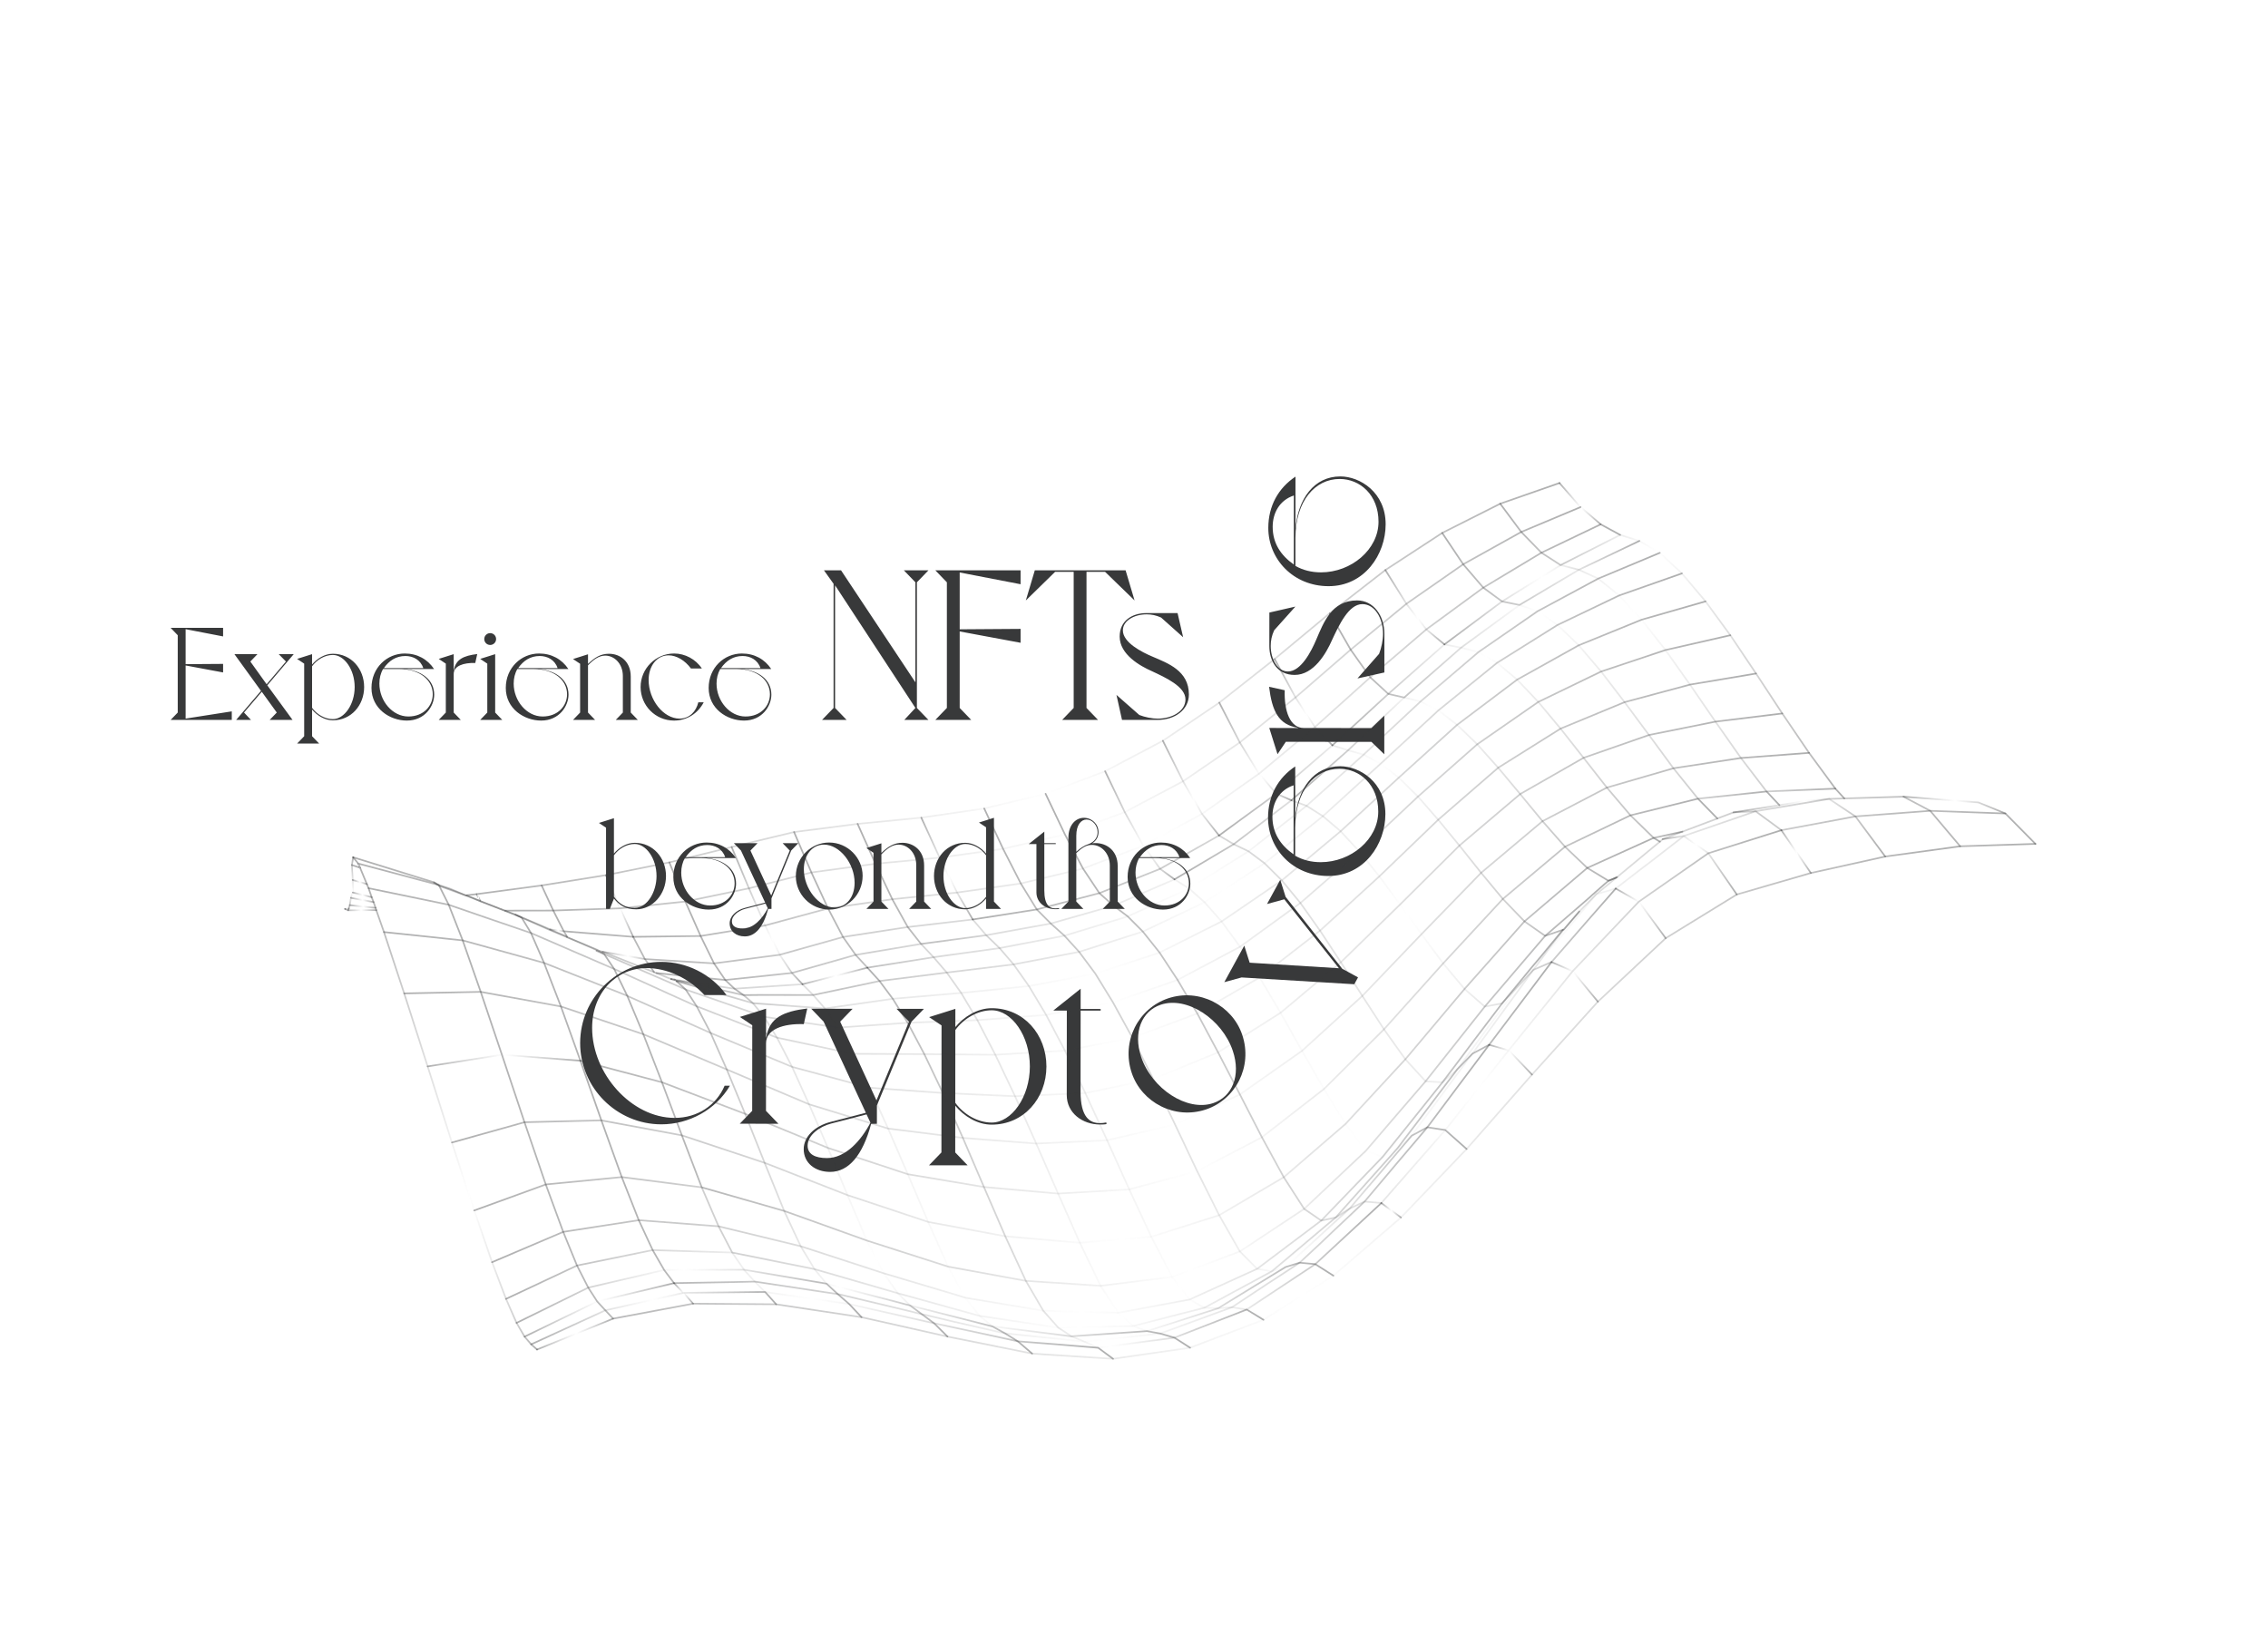 <svg width="1380" height="1000" viewBox="400 0 1280 1000" fill="none" xmlns="http://www.w3.org/2000/svg" xmlns:xlink="http://www.w3.org/1999/xlink">
<g clip-path="url(#clip0_829_2580)">
<g filter="url(#filter0_d_829_2580)">
<path opacity="0.9" d="M453.827 438H491.027V432.8L462.947 437.2V404.88L485.747 409.12V403.92L462.947 404.08V382.8L485.747 387.2V382H453.827L458.147 386.48V433.52L453.827 438ZM528.724 398H519.604L524.004 402.48L512.244 416.32L502.324 402.48L506.644 398H492.644L508.804 420.32L493.684 438H502.724L498.484 433.52L509.284 420.88L518.404 433.52L514.084 438H528.004L512.644 416.96L528.724 398ZM530.765 452.4H544.205L539.885 447.92V431.68C542.845 435.28 547.565 438.24 552.525 438.24C563.725 438.24 571.565 429.04 571.565 418C571.565 406.96 563.725 397.76 552.525 397.76C547.565 397.76 542.845 400.72 539.885 404.32V398L530.765 400.88L535.085 403.76V447.92L530.765 452.4ZM539.885 405.36C542.765 401.36 547.645 398.48 552.525 398.48C559.485 398.48 565.805 407.36 565.805 418C565.805 428.64 559.485 437.52 552.525 437.52C547.645 437.52 542.765 434.64 539.885 430.64V405.36ZM596.037 407.04H614.117C610.117 401.04 603.877 397.6 596.277 397.6C585.477 397.6 576.037 406.24 576.037 418.56C576.037 431.12 587.157 438.4 597.557 438.4C608.677 438.4 614.197 429.44 614.197 422.64C614.197 413.52 606.437 407.92 596.037 407.04ZM583.557 406.48C586.757 401.92 590.997 399.12 596.677 399.12C601.397 399.12 605.877 401.44 607.557 406.48H583.557ZM613.317 422.4C613.317 429.44 607.797 435.92 598.437 435.92C588.837 435.92 580.837 426.48 580.837 415.92C580.837 412.72 581.557 409.68 583.077 407.04H592.837C605.717 407.04 613.317 413.92 613.317 422.4ZM626.144 408H626.064V398L616.944 400.88L621.264 403.76V433.52L616.944 438H630.384L626.064 433.52V410C626.064 405.2 631.984 403.12 639.184 403.36L640.384 397.92C632.064 398.96 627.184 401.12 626.144 408ZM648.259 392.4C650.259 392.4 651.859 390.8 651.859 388.8C651.859 386.8 650.259 385.2 648.259 385.2C646.259 385.2 644.659 386.8 644.659 388.8C644.659 390.8 646.259 392.4 648.259 392.4ZM651.299 398L642.179 400.88L646.499 403.76V433.52L642.179 438H655.619L651.299 433.52V398ZM677.756 407.04H695.836C691.836 401.04 685.596 397.6 677.996 397.6C667.196 397.6 657.756 406.24 657.756 418.56C657.756 431.12 668.876 438.4 679.276 438.4C690.396 438.4 695.916 429.44 695.916 422.64C695.916 413.52 688.156 407.92 677.756 407.04ZM665.276 406.48C668.476 401.92 672.716 399.12 678.396 399.12C683.116 399.12 687.596 401.44 689.276 406.48H665.276ZM695.036 422.4C695.036 429.44 689.516 435.92 680.156 435.92C670.556 435.92 662.556 426.48 662.556 415.92C662.556 412.72 663.276 409.68 664.796 407.04H674.556C687.436 407.04 695.036 413.92 695.036 422.4ZM733.783 411.6C733.783 402.4 727.303 397.76 720.583 397.76C715.383 397.76 711.943 400 707.783 403.92V398.08L698.663 400.96L702.983 403.84V433.52L698.663 438H712.103L707.783 433.52V404.8C711.063 401.36 714.343 398.88 718.263 398.88C723.863 398.88 728.983 403.84 728.983 411.28V433.52L724.663 438H738.103L733.783 433.52V411.6ZM774.907 427.28C773.547 432.88 769.547 437.2 763.467 437.2C753.707 437.2 744.667 425.84 744.667 413.68C744.667 405.52 749.387 398.72 756.827 398.72C761.627 398.72 766.747 401.76 770.427 406.72H777.067C773.307 401.04 766.827 397.6 760.187 397.6C749.067 397.6 739.787 406.64 739.787 418C739.787 429.28 748.827 438.4 760.107 438.4C767.947 438.4 774.667 434.08 778.187 427.28H774.907ZM801.193 407.04H819.273C815.273 401.04 809.033 397.6 801.433 397.6C790.633 397.6 781.193 406.24 781.193 418.56C781.193 431.12 792.313 438.4 802.713 438.4C813.833 438.4 819.353 429.44 819.353 422.64C819.353 413.52 811.593 407.92 801.193 407.04ZM788.713 406.48C791.913 401.92 796.153 399.12 801.833 399.12C806.553 399.12 811.033 401.44 812.713 406.48H788.713ZM818.473 422.4C818.473 429.44 812.953 435.92 803.593 435.92C793.993 435.92 785.993 426.48 785.993 415.92C785.993 412.72 786.713 409.68 788.233 407.04H797.993C810.873 407.04 818.473 413.92 818.473 422.4ZM914.924 347H899.974L906.994 354.28V415.12L861.754 347H851.354L857.204 355.19V430.72L850.184 438H865.134L858.114 430.72V356.1L906.994 430.72L900.234 438H914.924L907.904 430.72V354.28L914.924 347ZM919.119 438H940.959L933.939 430.72V384.18L970.989 391.07V382.62L933.939 382.88V348.3L970.989 355.45V347H919.119L926.139 354.28V430.72L919.119 438ZM974.183 365.33L991.993 347.91H1003.3V430.72L996.283 438H1018.12L1011.1 430.72V347.91H1022.41L1040.35 365.33L1034.89 347H979.643L974.183 365.33ZM1051.3 399.52C1044.8 396.79 1033.23 390.94 1033.23 383.53C1033.23 377.55 1040.25 373.78 1047.66 373.78C1050.65 373.78 1053.38 374.3 1056.5 375.73L1069.89 387.69L1066.51 373H1047.66C1038.95 373 1031.28 377.55 1031.28 387.3C1031.28 398.22 1043.76 405.24 1050.91 408.36C1059.23 412.26 1071.32 417.72 1071.32 425.52C1071.32 432.54 1063.39 437.22 1054.42 437.22C1051.04 437.22 1046.49 436.31 1043.24 435.01L1029.33 422.79L1032.71 438H1054.42C1064.82 438 1073.4 431.89 1073.4 422.53C1073.4 408.1 1060.66 403.55 1051.3 399.52Z" fill="#232425"/>
<path opacity="0.9" d="M714.437 500.68L718.757 503.56V553H721.077L723.557 546.68C726.757 550.6 730.517 553.24 737.077 553.24C747.077 553.24 755.237 544.04 755.237 533C755.237 521.96 747.397 512.76 736.197 512.76C731.237 512.76 726.517 515.72 723.557 519.32V497.8L714.437 500.68ZM723.557 545.56V520.36C726.437 516.36 731.317 513.48 736.197 513.48C743.157 513.48 749.477 522.36 749.477 533C749.477 542.36 744.037 552.36 736.117 552.36C730.677 552.44 726.597 549.8 723.557 545.56ZM779.709 522.04H797.789C793.789 516.04 787.549 512.6 779.949 512.6C769.149 512.6 759.709 521.24 759.709 533.56C759.709 546.12 770.829 553.4 781.229 553.4C792.349 553.4 797.869 544.44 797.869 537.64C797.869 528.52 790.109 522.92 779.709 522.04ZM767.229 521.48C770.429 516.92 774.669 514.12 780.349 514.12C785.069 514.12 789.549 516.44 791.229 521.48H767.229ZM796.989 537.4C796.989 544.44 791.469 550.92 782.109 550.92C772.509 550.92 764.509 541.48 764.509 530.92C764.509 527.72 765.229 524.68 766.749 522.04H776.509C789.389 522.04 796.989 528.92 796.989 537.4ZM830.537 517.48L819.257 544.84L806.617 517.48L810.937 513H796.537L800.857 517.48L815.577 549.16L803.257 552.36C797.737 553.8 793.977 557.56 793.977 561.8C793.977 566.6 797.897 569.72 803.177 569.72C809.577 569.72 814.457 564.04 817.417 553H819.417V546.6L831.417 517.48L835.737 513H826.217L830.537 517.48ZM817.177 552.6C813.897 558.84 808.537 564.92 802.057 564.92C797.897 564.92 795.337 563.56 795.337 560.6C795.337 556.92 799.497 553.96 803.497 552.92L815.817 549.72L817.177 552.6ZM834.24 533.16C834.24 543.96 843.2 553.4 854.64 553.4C865.52 553.4 874.88 544.52 874.88 532.84C874.88 522.04 865.92 512.6 854.48 512.6C843.6 512.6 834.24 521.48 834.24 533.16ZM839.12 528.92C839.12 519.88 844.4 513.88 851.36 513.88C860.96 513.88 870 525.4 870 537.08C870 546.12 864.72 552.12 857.76 552.12C848.16 552.12 839.12 540.6 839.12 528.92ZM912.299 526.6C912.299 517.4 905.819 512.76 899.099 512.76C893.899 512.76 890.459 515 886.299 518.92V513.08L877.179 515.96L881.499 518.84V548.52L877.179 553H890.619L886.299 548.52V519.8C889.579 516.36 892.859 513.88 896.779 513.88C902.379 513.88 907.499 518.84 907.499 526.28V548.52L903.179 553H916.619L912.299 548.52V526.6ZM918.303 533C918.303 544.04 926.143 553.24 937.343 553.24C942.303 553.24 947.023 550.28 949.983 546.68V553H959.103L954.783 548.52V497.56L945.663 500.44L949.983 503.32V519.32C947.023 515.72 942.303 512.76 937.343 512.76C926.143 512.76 918.303 521.96 918.303 533ZM924.063 533C924.063 522.36 930.383 513.48 937.343 513.48C942.223 513.48 947.103 516.36 949.983 520.36V545.64C947.103 549.64 942.223 552.52 937.343 552.52C930.383 552.52 924.063 543.64 924.063 533ZM975.91 513.56H980.63V542.92C980.63 549.16 986.07 553.16 992.23 553.16C992.95 553.16 993.75 553.16 994.47 553L994.39 552.44C993.67 552.6 992.87 552.68 992.15 552.68C988.71 552.68 985.43 550.76 985.43 541.72V513.56H992.39V513H985.43V505.96L975.91 513.56ZM1030.09 526.92C1030.09 516.6 1022.01 512.04 1014.57 513.08C1016.97 511.56 1018.41 509.16 1018.41 506.28C1018.41 501.4 1014.41 497.56 1009.53 497.56C1004.57 497.56 1000.09 501.88 1000.09 509.64V548.52L995.765 553H1009.21L1004.89 548.52V519C1008.17 515.96 1010.73 514.04 1014.41 514.04C1020.09 514.04 1025.29 519.16 1025.29 526.6V548.52L1020.97 553H1034.41L1030.09 548.52V526.92ZM1012.49 513.48C1009.53 514.44 1007.29 516.04 1004.89 518.2V508.44C1004.89 501.8 1007.85 498.6 1011.13 498.6C1014.65 498.6 1017.85 502.12 1017.85 506.28C1017.85 509.56 1015.93 512.2 1012.49 513.48ZM1056.12 522.04H1074.2C1070.2 516.04 1063.96 512.6 1056.36 512.6C1045.56 512.6 1036.12 521.24 1036.12 533.56C1036.12 546.12 1047.24 553.4 1057.64 553.4C1068.76 553.4 1074.27 544.44 1074.27 537.64C1074.27 528.52 1066.52 522.92 1056.12 522.04ZM1043.64 521.48C1046.84 516.92 1051.08 514.12 1056.76 514.12C1061.48 514.12 1065.96 516.44 1067.64 521.48H1043.64ZM1073.4 537.4C1073.4 544.44 1067.88 550.92 1058.52 550.92C1048.92 550.92 1040.92 541.48 1040.92 530.92C1040.92 527.72 1041.64 524.68 1043.16 522.04H1052.92C1065.8 522.04 1073.4 528.92 1073.4 537.4Z" fill="#232425"/>
</g>
<path opacity="0.9" d="M703.003 634.589C702.978 661.749 725.217 684.029 752.377 684.055C769.317 684.07 785.565 675.125 794.119 660.573L790.899 660.57C785.848 672.465 774.361 680.155 760.501 680.142C734.181 680.118 710.265 653.216 710.291 625.356C710.311 603.656 725.305 588.969 743.505 588.986C755.685 588.998 768.699 594.75 778.63 605.399L792.07 605.411C782.562 592.382 767.588 585.229 752.468 585.215C725.308 585.189 703.028 607.289 703.003 634.589Z" fill="#232425"/>
<path opacity="0.9" d="M816.257 631.194L816.117 631.194L816.133 613.694L800.168 618.719L807.724 623.766L807.676 675.846L800.108 683.679L823.628 683.701L816.076 675.854L816.114 634.694C816.121 626.294 826.485 622.663 839.084 623.095L841.193 613.577C826.631 615.383 818.088 619.156 816.257 631.194Z" fill="#232425"/>
<path opacity="0.9" d="M903.082 621.614L883.297 669.475L861.222 621.575L868.789 613.742L843.589 613.719L851.142 621.566L876.85 677.029L855.285 682.609C845.623 685.121 839.037 691.694 839.03 699.114C839.022 707.514 845.877 712.981 855.117 712.989C866.317 713 874.866 703.068 880.064 683.752L883.564 683.756L883.575 672.556L904.622 621.615L912.189 613.782L895.529 613.767L903.082 621.614ZM879.645 683.052C873.895 693.967 864.505 704.598 853.165 704.588C845.885 704.581 841.407 702.197 841.412 697.017C841.418 690.577 848.703 685.403 855.704 683.59L877.27 678.01L879.645 683.052Z" fill="#232425"/>
<path opacity="0.9" d="M915.259 708.985L938.779 709.006L931.226 701.159L931.252 672.739C936.426 679.044 944.681 684.232 953.361 684.24C972.961 684.258 986.696 668.171 986.714 648.851C986.732 629.531 973.027 613.418 953.427 613.4C944.747 613.392 936.482 618.564 931.296 624.859L931.306 613.799L915.342 618.825L922.897 623.872L922.826 701.152L915.259 708.985ZM931.295 626.679C936.341 619.684 944.886 614.652 953.426 614.66C965.606 614.671 976.651 630.221 976.634 648.841C976.617 667.461 965.543 682.991 953.363 682.98C944.823 682.972 936.287 677.924 931.254 670.919L931.295 626.679Z" fill="#232425"/>
<path opacity="0.9" d="M990.87 614.835L999.13 614.842L999.082 666.222C999.072 677.142 1008.59 684.151 1019.37 684.161C1020.63 684.162 1022.03 684.164 1023.29 683.885L1023.15 682.905C1021.89 683.183 1020.49 683.322 1019.23 683.321C1013.21 683.315 1007.47 679.95 1007.48 664.13L1007.53 614.85L1019.71 614.861L1019.71 613.881L1007.53 613.87L1007.54 601.55L990.87 614.835Z" fill="#232425"/>
<path opacity="0.9" d="M1038.63 652.8C1044.65 670.716 1064.77 681.381 1083.75 675.005C1101.8 668.941 1112.37 648.993 1105.86 629.617C1099.84 611.701 1079.72 601.036 1060.74 607.412C1042.69 613.477 1032.12 633.425 1038.63 652.8ZM1044.36 643.046C1039.32 628.05 1044.73 615.154 1056.28 611.275C1072.2 605.924 1093.62 619.995 1100.13 639.371C1105.17 654.367 1099.76 667.263 1088.21 671.142C1072.29 676.493 1050.87 662.422 1044.36 643.046Z" fill="#232425"/>
<path opacity="0.9" d="M1131.44 547.142L1164.68 589.08L1110.36 585.716L1107.1 575.322L1094.95 597.558L1105.45 594.684L1174.03 598.82L1176.32 594.643L1166.73 589.406L1132.25 545.667L1128.99 535.274L1120.93 550.015L1131.44 547.142Z" fill="#232425"/>
<path opacity="0.9" d="M1138.08 497.938L1138.11 466.298C1127.6 473.289 1121.57 484.203 1121.56 497.503C1121.54 516.403 1136.64 532.937 1158.2 532.957C1180.18 532.977 1192.94 513.529 1192.96 495.329C1192.98 475.869 1177.31 466.195 1165.41 466.184C1149.45 466.169 1139.63 479.74 1138.08 497.938ZM1137.08 519.778C1129.1 514.17 1124.21 506.746 1124.22 496.806C1124.23 488.546 1128.29 480.709 1137.12 477.778L1137.08 519.778ZM1164.98 467.723C1177.3 467.735 1188.64 477.405 1188.62 493.785C1188.61 510.585 1172.07 524.57 1153.59 524.553C1147.99 524.548 1142.67 523.283 1138.06 520.618L1138.07 503.538C1138.09 480.998 1150.14 467.71 1164.98 467.723Z" fill="#232425"/>
<path opacity="0.9" d="M1139.81 442.779L1139.81 442.919L1122.31 442.903L1127.33 458.868L1132.38 451.312L1184.46 451.36L1192.29 458.928L1192.31 435.408L1184.47 442.96L1143.31 442.922C1134.91 442.915 1131.28 432.551 1131.71 419.952L1122.19 417.843C1124 432.405 1127.77 440.948 1139.81 442.779Z" fill="#232425"/>
<path opacity="0.9" d="M1150.92 389.083C1147.97 396.08 1141.66 408.534 1133.68 408.527C1127.24 408.521 1123.19 400.957 1123.19 392.977C1123.2 389.757 1123.76 386.818 1125.3 383.459L1138.2 369.051L1122.37 372.676L1122.35 392.976C1122.35 402.356 1127.24 410.621 1137.74 410.631C1149.5 410.641 1157.07 397.208 1160.44 389.511C1164.65 380.555 1170.54 367.541 1178.94 367.549C1186.5 367.556 1191.53 376.1 1191.52 385.76C1191.52 389.4 1190.53 394.299 1189.13 397.798L1175.96 412.766L1192.34 409.141L1192.36 385.761C1192.37 374.561 1185.8 365.315 1175.72 365.306C1160.18 365.291 1155.27 379.007 1150.92 389.083Z" fill="#232425"/>
<path opacity="0.9" d="M1138.24 321.617L1138.27 289.977C1127.76 296.967 1121.73 307.882 1121.72 321.182C1121.7 340.082 1136.81 356.616 1158.37 356.636C1180.35 356.656 1193.11 337.208 1193.12 319.008C1193.14 299.548 1177.47 289.873 1165.57 289.862C1149.61 289.848 1139.8 303.419 1138.24 321.617ZM1137.24 343.456C1129.26 337.849 1124.37 330.424 1124.38 320.484C1124.39 312.224 1128.46 304.388 1137.28 301.456L1137.24 343.456ZM1165.15 291.402C1177.47 291.413 1188.8 301.084 1188.78 317.464C1188.77 334.264 1172.24 348.249 1153.76 348.231C1148.16 348.226 1142.84 346.961 1138.22 344.297L1138.23 327.217C1138.26 304.677 1150.31 291.388 1165.15 291.402Z" fill="#232425"/>
<path d="M1190.51 731.932L1150.31 769.128L1108.59 796.747L1099.62 795.344L1091.2 795.969L1082.86 795.644L1073.84 790.645L1063.19 776.893L1050.54 752.461L1037.13 723.639L1023.64 693.764L1010.39 665.044L997.988 639.225L986.54 617.488L976.071 599.961L966.737 586.747L958.202 576.844L950.08 568.995L910.414 574.299L902.341 564.036L892.926 547.098L882.71 525.514L871.824 501.26" stroke="url(#paint0_linear_829_2580)" stroke-linecap="round" stroke-linejoin="round"/>
<path d="M564.871 521.571L566.721 522.135L568.005 522.544L614.008 536.8L617.245 538.954L633.377 544.792L634.044 544.791L642.367 548.326L656.855 553.96L663.636 556.47L667.336 558.264L669.236 559.083L684.624 565.873L694.822 570.099L713.189 577.758L714.859 578.758L717.609 580.475L721.847 582.294L742.629 591.337L750.233 594.616L767.213 602.02L769.088 602.711L786.735 608.779L814.887 618.611L815.992 618.789L859.881 625.19L902.297 622.271L944.714 620.688L986.539 617.487L1027.2 609.846L1066.53 596.197L1104.54 576.002L1141.25 549.389L1177.17 518.129L1212.78 484.661L1248.85 452.836L1286 427.07L1324.22 408.569L1363.39 395.486L1402.84 386.484" stroke="url(#paint1_linear_829_2580)" stroke-linecap="round" stroke-linejoin="round"/>
<path d="M723.072 802.271L676.769 821.062" stroke="url(#paint2_linear_829_2580)" stroke-linecap="round" stroke-linejoin="round"/>
<path d="M583.637 567.078L631.531 572.14L681.025 585.827L731.655 605.83L732.554 606.317L782.417 628.477L783.29 628.836L831.969 649.098L879.125 661.786L923.705 664.977L967.64 666.961L1010.39 665.043L1051.67 656.477L1091.15 640.26L1129.18 616.188L1165.86 585.44L1201.93 550.277L1238 514.447L1274.97 483.109L1313.54 461.064L1353.35 447.184L1393.78 439.055L1434.45 434.084" stroke="url(#paint3_linear_829_2580)" stroke-linecap="round" stroke-linejoin="round"/>
<path d="M760.128 780.664L713.355 791.804L669.186 813.237" stroke="url(#paint4_linear_829_2580)" stroke-linecap="round" stroke-linejoin="round"/>
<path d="M703.141 645.351L655.404 641.727L610.219 648.809" stroke="url(#paint5_linear_829_2580)" stroke-linecap="round" stroke-linejoin="round"/>
<path d="M1433.91 505.108L1389.45 519.122L1347.16 548.591L1306.92 590.871L1267.99 639.029L1229.39 687.521L1190.51 731.931L1180.31 731.043L1171.28 735.263L1162.76 740.715L1153.93 742.624L1143.55 735.496L1131.13 716.225L1117.83 691.922L1104.45 665.899L1091.15 640.261L1078.52 616.624L1066.53 596.197L1055.57 579.57L1045.39 566.793L1036.19 557.558L1027.53 551.019L1018.92 543.402L1008.97 528.441L997.984 507.68L986.199 482.938" stroke="url(#paint6_linear_829_2580)" stroke-linecap="round" stroke-linejoin="round"/>
<path d="M595.949 604.4L642.501 603.454L691.297 612.341L741.436 629.238L741.873 629.417L792.222 650.678L842.288 671.863L890.397 686.63L935.877 692.31L980.508 695.757L1023.64 693.762L1064.97 684.117L1104.45 665.898L1142.24 639.335L1178.93 605.917L1214.92 568.367L1251.21 531.021L1288.57 499.605L1327.73 479.178L1368.24 467.428L1409.31 461.173L1450.75 458.05" stroke="url(#paint7_linear_829_2580)" stroke-linecap="round" stroke-linejoin="round"/>
<path d="M1160.7 453.465L1194.74 422.181L1228.89 392.078L1239.03 394.045L1249.59 396.731L1260.92 403.267L1273.12 413.5L1286 427.07L1299.55 443.31L1313.54 461.065L1327.73 479.179L1342.07 496.06L1356.19 509.783L1373.72 505.991" stroke="url(#paint8_linear_829_2580)" stroke-linecap="round" stroke-linejoin="round"/>
<path d="M1542.71 514.884L1497.09 521.118L1451.83 531.153L1406.78 544.217L1363.51 570.811L1322.26 609.42L1282.17 653.805L1242.39 699.063L1202.43 740.752L1161.33 776.126L1118.79 802.976L1074.12 819.968L1027.27 826.717L987.493 824.164L978.017 823.531L926.524 813.184L874.207 801.399L822.28 793.543L771.72 793.158L723.071 802.271L718.315 797.217L713.354 791.804L707.928 783.413L701.084 769.965L692.693 749.483L682.085 720.633L669.131 682.771L655.403 641.727L642.5 603.455L631.53 572.14L623.035 550.477L617.014 538.466L614.008 536.8" stroke="url(#paint9_linear_829_2580)" stroke-linecap="round" stroke-linejoin="round"/>
<path d="M1135.77 486.922L1170.25 456.485L1204.4 424.38L1214.36 426.783L1225.21 432.216L1236.59 441.012L1248.85 452.837L1261.6 467.101L1274.97 483.11L1288.57 499.607L1302.24 515.153L1315.79 528.055L1328.71 535.874L1334 533.609" stroke="url(#paint10_linear_829_2580)" stroke-linecap="round" stroke-linejoin="round"/>
<path d="M1588.49 513.426L1542.71 514.884L1524.48 493.308L1478.96 496.718L1433.91 505.108L1418.23 493.569L1404.75 494.276L1394.95 497.984L1373.72 505.991L1361.68 510.548L1359.99 512.09L1353.11 517.746L1334 533.608L1333.41 533.994L1330.1 536.796L1328.61 538.03L1321.27 544.046L1310.96 554.533L1301.55 565.507L1292.42 577.225L1288.34 582.852L1282.98 590.073L1282.57 590.69L1268.75 609.628L1250.85 634.193L1245.96 641.054L1242.67 645.32L1232.7 658.811L1213.26 685.021L1208.98 690.957L1200.26 698.72L1191.28 703.865L1181.05 700.178L1168.69 683.834L1155.59 662.56L1142.24 639.336L1129.18 616.188L1116.44 594.709L1104.54 576.002L1093.3 560.633L1082.94 548.96L1073.51 540.573L1064.64 535.01L1027.53 551.019L989.386 561.893L950.081 568.994L941.88 559.425L902.341 564.035L862.959 570.083L824.402 580.907L784.453 586.134L742.391 583.506L735.265 569.981L693.048 566.583L686.641 553.982L679.565 538.711" stroke="url(#paint11_linear_829_2580)" stroke-linecap="round" stroke-linejoin="round"/>
<path d="M1508.2 484.696L1517.83 485.431L1553.78 488.219L1570.22 494.93" stroke="url(#paint12_linear_829_2580)" stroke-linecap="round" stroke-linejoin="round"/>
<path d="M1404.75 494.276L1432.71 489.857L1449.01 487.248L1462.93 486.052L1478.96 496.718L1497.09 521.119" stroke="url(#paint13_linear_829_2580)" stroke-linecap="round" stroke-linejoin="round"/>
<path d="M1228.89 392.076L1263.96 365.927L1299.58 343.808L1310.7 346.648L1347.5 329.099" stroke="url(#paint14_linear_829_2580)" stroke-linecap="round" stroke-linejoin="round"/>
<path d="M1091.73 508.329L1126.55 482.898L1160.7 453.464L1170.25 456.484L1179.73 459.119L1190.06 464.655L1201.11 473.117L1212.78 484.66L1225.09 498.745L1238 514.446L1251.21 531.021L1264.43 546.927L1277.59 560.574L1290.18 569.394L1301.55 565.506L1310.96 554.532" stroke="url(#paint15_linear_829_2580)" stroke-linecap="round" stroke-linejoin="round"/>
<path d="M749.306 591.998L757.215 592.812L791.293 596.244L831.833 591.967L870.62 580.963L910.414 574.298L918.048 582.379L958.202 576.843L997.686 569.306L1036.19 557.558L1073.51 540.573L1109.69 517.941L1144.99 490.276L1179.73 459.12L1214.36 426.783L1249.59 396.731L1285.59 371.864L1322.47 352.03L1359.91 336.354" stroke="url(#paint16_linear_829_2580)" stroke-linecap="round" stroke-linejoin="round"/>
<path d="M1064.65 535.011L1100.67 513.611L1135.77 486.922L1145 490.277L1154.94 496.557L1165.73 505.739L1177.17 518.13L1189.28 533.19L1201.93 550.279L1214.92 568.368L1228.11 586.149L1241.12 601.696L1253.43 612.443L1263.98 610.455L1273.31 600.431L1282.98 590.074L1294.05 585.312L1315.64 560.537L1333.13 540.594" stroke="url(#paint17_linear_829_2580)" stroke-linecap="round" stroke-linejoin="round"/>
<path d="M735.265 569.981L776.297 569.477L815.602 563.044L853.851 552.683L892.927 547.097L932.312 543.052L971.13 537.518L1008.97 528.441L1045.7 514.513L1081.35 495.193L1116.09 470.713L1150.06 442.382L1183.77 412.1L1217.84 382.948L1252.53 357.544L1287.91 336.273L1323.97 319.007L1335.82 325.44" stroke="url(#paint18_linear_829_2580)" stroke-linecap="round" stroke-linejoin="round"/>
<path d="M838.287 598.814L877.794 588.735" stroke="url(#paint19_linear_829_2580)" stroke-linecap="round" stroke-linejoin="round"/>
<path d="M1373.38 348.871L1335.21 362.287L1297.69 380.248L1260.92 403.266L1225.21 432.215L1190.06 464.655L1154.94 496.556L1119.43 525.197L1082.94 548.959L1045.39 566.792L1006.61 579.13L966.739 586.745L926.071 591.717L885.172 596.868L844.816 605.382L813.156 605.337L804.092 605.423L802.346 605.373L796.898 601.527L791.295 596.243L784.455 586.133L776.298 569.477L767.007 548.508L757.277 524.689" stroke="url(#paint20_linear_829_2580)" stroke-linecap="round" stroke-linejoin="round"/>
<path d="M1387.75 365.881L1348.86 377.038L1310.59 392.612L1273.12 413.5L1236.59 441.011L1201.11 473.118L1165.73 505.738L1129.94 535.637L1093.3 560.633L1055.57 579.569L1016.48 592.37L976.071 599.96L934.837 604.11L893.218 607.67L851.935 613.566L844.814 605.382L838.285 598.815L797.82 601.475L796.896 601.528L794.559 601.196L774.45 598.161L760.814 596.095L758.451 595.635L758.323 595.661L749.306 591.998L747.996 591.46L746.121 590.769L725.365 582.522L716.657 579.064L713.113 578.04L694.822 570.099L694.616 569.74L685.857 566.025L684.675 565.462L669.185 558.827L667.31 558.135L656.855 553.96L642.367 548.326L633.377 544.792L624.026 540.795L617.014 538.466L569.035 525.676L568.059 525.471L564.871 521.571" stroke="url(#paint21_linear_829_2580)" stroke-linecap="round" stroke-linejoin="round"/>
<path d="M941.881 559.424L980.853 553.325L1018.92 543.401L1055.88 528.625L1091.73 508.329L1100.67 513.61L1109.69 517.94L1119.43 525.197L1129.94 535.637L1141.26 549.388L1153.19 566.221L1165.87 585.44L1178.93 605.918L1192.1 626.241L1205.11 644.459L1217.42 657.875L1227.69 658.481L1236.77 650.512L1242.44 642.829L1249.03 633.758L1266.44 610.092L1273.31 600.43L1281.26 590.819L1288.34 582.852L1296.55 573.856L1304.3 564.553L1321.27 544.046L1333.13 540.593L1350.25 527.403L1353.61 524.858L1365.74 515.473L1374.52 508.634L1418.23 493.569L1462.93 486.052L1472.22 485.785L1508.2 484.696L1524.48 493.307L1570.22 494.93L1588.49 513.425" stroke="url(#paint22_linear_829_2580)" stroke-linecap="round" stroke-linejoin="round"/>
<path d="M760.661 595.992L758.324 595.66" stroke="url(#paint23_linear_829_2580)" stroke-linecap="round" stroke-linejoin="round"/>
<path d="M1433.91 505.108L1451.83 531.153" stroke="url(#paint24_linear_829_2580)" stroke-linecap="round" stroke-linejoin="round"/>
<path d="M657.394 553.985L657.805 554.036L658.473 554.035L686.641 553.981L727.236 552.631L767.006 548.508L805.719 540.457L843.712 530.816L882.71 525.512L921.762 521.801L960.35 516.447L997.984 507.679L1034.38 494.084L1069.87 475.33L1104.39 451.697L1138.28 424.317L1171.83 395.267L1205.75 367.347L1240.32 343.304L1275.63 323.651L1311.71 308.517" stroke="url(#paint25_linear_829_2580)" stroke-linecap="round" stroke-linejoin="round"/>
<path d="M1057.58 450.692L1069.87 475.33L1081.35 495.193L1091.73 508.329" stroke="url(#paint26_linear_829_2580)" stroke-linecap="round" stroke-linejoin="round"/>
<path d="M1091.91 427.497L1104.39 451.698L1116.09 470.713L1126.55 482.899L1135.77 486.921" stroke="url(#paint27_linear_829_2580)" stroke-linecap="round" stroke-linejoin="round"/>
<path d="M1125.57 400.964L1138.28 424.317L1150.06 442.382L1160.7 453.464" stroke="url(#paint28_linear_829_2580)" stroke-linecap="round" stroke-linejoin="round"/>
<path d="M1159.1 373.121L1171.84 395.268L1183.77 412.1L1194.74 422.18L1204.4 424.379L1239.03 394.044L1274.54 368.075L1285.59 371.864L1297.69 380.248L1310.59 392.612L1324.22 408.569L1338.51 427.196L1353.35 447.184L1368.24 467.429L1383.17 485.927L1424.9 481.545L1432.71 489.857" stroke="url(#paint29_linear_829_2580)" stroke-linecap="round" stroke-linejoin="round"/>
<path d="M1192.95 346.818L1205.75 367.347L1217.84 382.947L1228.89 392.077" stroke="url(#paint30_linear_829_2580)" stroke-linecap="round" stroke-linejoin="round"/>
<path d="M1227.53 324.24L1240.31 343.306L1252.53 357.545L1263.96 365.929L1274.54 368.076L1310.7 346.65L1322.47 352.03L1335.21 362.288L1348.86 377.039L1363.39 395.486L1378.3 416.527L1393.78 439.056L1409.31 461.174L1424.89 481.546L1466.75 479.809" stroke="url(#paint31_linear_829_2580)" stroke-linecap="round" stroke-linejoin="round"/>
<path d="M1262.82 306.462L1275.63 323.653L1287.91 336.274L1299.58 343.811L1335.82 325.441L1347.5 329.101L1359.91 336.355L1373.38 348.872L1387.75 365.882L1402.84 386.485L1418.48 409.785L1434.45 434.085L1450.75 458.051L1466.75 479.809L1472.22 485.787" stroke="url(#paint32_linear_829_2580)" stroke-linecap="round" stroke-linejoin="round"/>
<path d="M1298.89 293.869L1311.71 308.518L1323.97 319.008" stroke="url(#paint33_linear_829_2580)" stroke-linecap="round" stroke-linejoin="round"/>
<path d="M735.264 569.982L727.235 552.632L718.639 532.458" stroke="url(#paint34_linear_829_2580)" stroke-linecap="round" stroke-linejoin="round"/>
<path d="M941.88 559.425L932.311 543.053L921.762 521.803L910.593 497.472" stroke="url(#paint35_linear_829_2580)" stroke-linecap="round" stroke-linejoin="round"/>
<path d="M1242.39 699.063L1229.39 687.522L1218.5 685.838L1208.98 690.957L1204.44 696.277L1196.34 705.786L1190.51 712.699L1182.61 721.899L1175.15 730.612L1171.28 735.263L1166.07 739.916L1159.2 746.24L1151.76 753.077L1135.62 767.807L1132.23 770.891L1123.81 773.519L1114.95 771.962L1104.42 761.393L1091.84 739.349L1078.43 712.53L1064.97 684.118L1051.67 656.477L1039.01 631.378L1027.2 609.846L1016.48 592.371L1006.61 579.131L997.686 569.306L989.385 561.893L980.851 553.326L971.129 537.518L960.349 516.448L948.872 491.912" stroke="url(#paint36_linear_829_2580)" stroke-linecap="round" stroke-linejoin="round"/>
<path d="M1394.95 497.983L1383.17 485.927L1342.08 496.06L1302.24 515.153L1264.43 546.928L1228.11 586.148L1192.1 626.241L1155.59 662.56L1117.83 691.922L1078.43 712.529L1037.13 723.638L993.84 726.198L948.695 722.186L902.391 714.402L853.768 698.402L803.394 677.68L752.79 658.473L703.142 645.351L691.297 612.341L681.025 585.827L673.098 567.656L667.311 558.135L663.638 556.47" stroke="url(#paint37_linear_829_2580)" stroke-linecap="round" stroke-linejoin="round"/>
<path d="M1333.13 540.593L1347.16 548.59L1363.51 570.81" stroke="url(#paint38_linear_829_2580)" stroke-linecap="round" stroke-linejoin="round"/>
<path d="M1202.43 740.751L1190.51 731.93" stroke="url(#paint39_linear_829_2580)" stroke-linecap="round" stroke-linejoin="round"/>
<path d="M1294.04 585.312L1306.91 590.871L1322.26 609.42" stroke="url(#paint40_linear_829_2580)" stroke-linecap="round" stroke-linejoin="round"/>
<path d="M577.302 548.854L563.562 546.274" stroke="url(#paint41_linear_829_2580)" stroke-linecap="round" stroke-linejoin="round"/>
<path d="M1161.33 776.125L1150.31 769.126L1140.78 768.237L1132.23 770.89L1127 774.08L1112.96 782.644L1091.2 795.967L1047.92 809.877L1039.55 806.752L1030.45 798.699L1019.68 782.302L1007.07 756.124L993.84 726.197L980.508 695.757L967.64 666.96L955.624 641.732L944.715 620.687L934.839 604.11L926.07 591.716L918.049 582.378L877.793 588.735L870.622 580.962L862.959 570.083L853.851 552.683L843.713 530.816L833.16 506.228" stroke="url(#paint42_linear_829_2580)" stroke-linecap="round" stroke-linejoin="round"/>
<path d="M1361.68 510.547L1374.52 508.634L1389.45 519.121L1406.78 544.216" stroke="url(#paint43_linear_829_2580)" stroke-linecap="round" stroke-linejoin="round"/>
<path d="M1256.09 635.678L1267.99 639.03L1282.17 653.805" stroke="url(#paint44_linear_829_2580)" stroke-linecap="round" stroke-linejoin="round"/>
<path d="M576.17 545.876L564.638 542.986" stroke="url(#paint45_linear_829_2580)" stroke-linecap="round" stroke-linejoin="round"/>
<path d="M1118.79 802.975L1108.59 796.746L1064.62 813.866L1018.17 819.998L1009.95 816.309L1002.09 813.081L993.948 807.774L984.797 797.461L974.199 779.292L961.667 752.164L948.695 722.186L935.878 692.311L923.705 664.976L912.409 641.339L902.298 622.271L893.22 607.67L885.171 596.868L877.794 588.735" stroke="url(#paint46_linear_829_2580)" stroke-linecap="round" stroke-linejoin="round"/>
<path d="M926.523 813.184L918.35 805.078L910.975 799.617L903.754 794.258L899.953 793.286L896.845 792.441L855.853 781.852L852.874 780.982L845.624 772.157L837.213 758.222L827.152 736.74L815.259 707.48L803.392 677.681L792.221 650.679L782.415 628.478L773.951 612.285L767.213 602.02L761.662 596.993" stroke="url(#paint47_linear_829_2580)" stroke-linecap="round" stroke-linejoin="round"/>
<path d="M978.017 823.532L969.305 816.068L961.52 811.223L953.864 807.02L950.345 806.125L908.685 795.536L903.754 794.258L896.249 786.818L887.66 774.656L877.523 754.792L865.684 727.124L853.766 698.403L842.287 671.864L831.968 649.099L822.783 631.313L814.887 618.611L808.151 610.35L790.994 605.386L764.333 597.658L761.662 596.993" stroke="url(#paint48_linear_829_2580)" stroke-linecap="round" stroke-linejoin="round"/>
<path d="M1074.12 819.967L1064.62 813.866L1055.96 811.333L1047.92 809.877L1019.73 811.806L1002.73 812.953L1002.09 813.082L998.112 812.546L964.958 808.394L954.532 807.018L953.864 807.019L946.026 800.582L937.259 789.524L926.918 770.636L914.77 743.43L902.39 714.402L890.397 686.631L879.125 661.786L868.833 641.152L859.881 625.19L851.935 613.566L817.499 611.007L808.152 610.349L802.344 605.373L800.675 605.041L787.936 602.127L763.768 596.836L761.303 596.531L758.452 595.635" stroke="url(#paint49_linear_829_2580)" stroke-linecap="round" stroke-linejoin="round"/>
<path d="M1027.27 826.716L1018.17 819.998L1012.06 819.49L993.727 817.968L969.306 816.067L963.579 814.815L934.12 808.451L918.351 805.077L913.6 804.029L866.728 793.42L866.317 793.369L862.593 792.783L815.571 786.077L809.222 779.741L802.693 772.507L795.518 762.063L747.141 760.571L701.085 769.964L657.891 790.267" stroke="url(#paint50_linear_829_2580)" stroke-linecap="round" stroke-linejoin="round"/>
<path d="M874.208 801.399L866.728 793.421L859.763 787.343L852.875 780.981L842.371 779.22L802.693 772.507L754.111 772.659L707.929 783.413L664.299 804.872" stroke="url(#paint51_linear_829_2580)" stroke-linecap="round" stroke-linejoin="round"/>
<path d="M1064.64 535.01L1055.88 528.625L1045.7 514.512L1034.38 494.085L1022.44 469.241" stroke="url(#paint52_linear_829_2580)" stroke-linecap="round" stroke-linejoin="round"/>
<path d="M822.279 793.543L815.57 786.077L809.561 786.084L765.859 786.59L718.315 797.217L673.195 817.907" stroke="url(#paint53_linear_829_2580)" stroke-linecap="round" stroke-linejoin="round"/>
<path d="M747.996 591.46L742.39 583.505L716.657 579.063" stroke="url(#paint54_linear_829_2580)" stroke-linecap="round" stroke-linejoin="round"/>
<path d="M838.286 598.816L831.834 591.967L824.402 580.907L815.602 563.045L805.719 540.459L795.192 515.331" stroke="url(#paint55_linear_829_2580)" stroke-linecap="round" stroke-linejoin="round"/>
<path d="M573.235 537.919L564.579 535.386" stroke="url(#paint56_linear_829_2580)" stroke-linecap="round" stroke-linejoin="round"/>
<path d="M771.721 793.157L765.86 786.59L760.128 780.664" stroke="url(#paint57_linear_829_2580)" stroke-linecap="round" stroke-linejoin="round"/>
<path d="M633.891 544.689L640.027 543.989L679.565 538.711L718.64 532.458L757.277 524.69L795.193 515.331L833.16 506.228L871.825 501.259L910.594 497.471L948.874 491.912L986.2 482.939L1022.44 469.242L1057.58 450.693L1091.91 427.497L1125.57 400.964L1159.1 373.122L1192.94 346.82L1227.54 324.24L1262.82 306.461L1298.89 293.869" stroke="url(#paint58_linear_829_2580)" stroke-linecap="round" stroke-linejoin="round"/>
<path d="M564.082 526.271L569.09 527.934L573.234 537.919L574.264 540.383L623.036 550.476L648.003 559.078L673.098 567.655L699.429 579.055L723.705 589.532L726.196 590.634L757.357 604.802L773.952 612.283L775.391 612.795L822.784 631.312L868.834 641.152L912.408 641.339L955.624 641.732L997.989 639.224L1039.01 631.377L1078.52 616.623L1116.45 594.708L1153.19 566.22L1189.28 533.189L1225.09 498.745L1261.6 467.099L1299.55 443.309L1338.51 427.196L1378.3 416.525L1418.48 409.783" stroke="url(#paint59_linear_829_2580)" stroke-linecap="round" stroke-linejoin="round"/>
<path d="M1333.41 533.993L1328.71 535.873L1326.43 537.801L1318.37 544.896L1317.71 545.564L1290.18 569.395L1253.43 612.442L1238.83 630.867L1217.42 657.875L1196.42 682.264L1181.05 700.177L1143.55 735.496L1104.42 761.392L1063.19 776.892L1019.68 782.302L974.198 779.292L926.918 770.635L877.524 754.791L827.153 736.739L776.99 722.385L764.89 690.762L752.789 658.473L741.436 629.238L731.655 605.83L723.704 589.533L717.609 580.475L712.934 578.477" stroke="url(#paint60_linear_829_2580)" stroke-linecap="round" stroke-linejoin="round"/>
<path d="M676.769 821.063L673.197 817.908L669.186 813.239L664.299 804.873L657.891 790.269L649.395 767.938L638.527 736.468L625.005 695.116L610.219 648.809L595.949 604.402L583.638 567.079L578.951 553.732L578.539 552.345L577.303 548.854L576.17 545.877L574.264 540.384" stroke="url(#paint61_linear_829_2580)" stroke-linecap="round" stroke-linejoin="round"/>
<path d="M642.162 547.966L640.026 543.988" stroke="url(#paint62_linear_829_2580)" stroke-linecap="round" stroke-linejoin="round"/>
<path d="M1359.99 512.091L1356.19 509.783L1315.79 528.055L1277.59 560.576L1241.12 601.696L1205.11 644.46L1168.69 683.834L1131.13 716.225L1091.84 739.349L1050.54 752.46L1007.07 756.125L961.666 752.165L914.771 743.431L865.685 727.124L815.26 707.48L764.89 690.764L715.914 681.646L669.131 682.772L625.004 695.116" stroke="url(#paint63_linear_829_2580)" stroke-linecap="round" stroke-linejoin="round"/>
<path d="M695.055 569.918L693.049 566.582L684.677 565.461" stroke="url(#paint64_linear_829_2580)" stroke-linecap="round" stroke-linejoin="round"/>
<path d="M559.975 553.005L562.209 552.823" stroke="url(#paint65_linear_829_2580)" stroke-linecap="round" stroke-linejoin="round"/>
<path d="M559.975 553.005L561.876 553.825L578.952 553.731" stroke="url(#paint66_linear_829_2580)" stroke-linecap="round" stroke-linejoin="round"/>
<path d="M578.539 552.345L572.273 551.735L562.849 550.691" stroke="url(#paint67_linear_829_2580)" stroke-linecap="round" stroke-linejoin="round"/>
<path d="M561.875 553.826L562.207 552.824L562.847 550.692L563.562 546.275L564.637 542.987L564.578 535.387L564.081 526.272L564.872 521.572" stroke="url(#paint68_linear_829_2580)" stroke-linecap="round" stroke-linejoin="round"/>
<path d="M1294.05 585.312L1276.87 608.131L1256.09 635.678L1245.96 641.054L1236.77 650.513L1230.54 658.711L1210.93 684.69L1204.16 693.53L1200.26 698.721L1194.59 705.069L1165.04 738.12L1162.76 740.715L1157.5 745.111L1131.13 767.375L1125.07 772.465L1123.82 773.519L1082.86 795.643L1039.55 806.753L993.948 807.775L990.507 807.265L946.027 800.583L942.919 799.739L901.336 788.2L896.25 786.818L893.554 786.025L845.626 772.156L795.519 762.064L787.235 746.101L738.675 742.376L692.694 749.484L649.395 767.938" stroke="url(#paint69_linear_829_2580)" stroke-linecap="round" stroke-linejoin="round"/>
<path d="M1301.04 565.61L1299.32 567.692L1287.19 582.417L1282.01 588.534L1263.98 610.454L1246.77 633.145L1237.72 645.248L1227.69 658.482L1207.2 684.103L1191.28 703.865L1153.93 742.624L1114.95 771.961L1073.84 790.645L1030.45 798.7L984.796 797.462L937.259 789.525L934.973 788.782L887.661 774.656L837.214 758.222L787.234 746.101L776.99 722.386L728.326 716.144L682.085 720.633L638.527 736.468" stroke="url(#paint70_linear_829_2580)" stroke-linecap="round" stroke-linejoin="round"/>
<path d="M1256.09 635.678L1238.5 659.114L1218.5 685.838L1214.73 690.336L1200.37 707.246L1180.31 731.043L1172.23 738.678L1162.13 748.189L1153.04 756.825L1140.78 768.239L1130.88 774.77L1120.48 781.534L1099.62 795.344L1055.96 811.334L1037.01 813.407L1009.95 816.31L1000.66 815.241L964.114 811.503L961.52 811.223L958.31 810.533L929.75 803.989L913.338 800.077L910.975 799.617L903.938 797.827L861.432 787.676L859.762 787.344L848.334 785.635L810.043 779.845L809.222 779.743L795.792 780.039L760.127 780.665L754.111 772.66L747.14 760.573L738.674 742.376L728.325 716.144L715.914 681.647L703.141 645.352" stroke="url(#paint71_linear_829_2580)" stroke-linecap="round" stroke-linejoin="round"/>
<path d="M569.09 527.935L568.06 525.471" stroke="url(#paint72_linear_829_2580)" stroke-linecap="round" stroke-linejoin="round"/>
</g>
<defs>
<pattern id="pattern0" patternContentUnits="objectBoundingBox" width="1" height="1">
<use xlink:href="#image0_829_2580" transform="scale(0.001 0.001)"/>
</pattern>
<filter id="filter0_d_829_2580" x="275" y="275" width="832" height="324.72" filterUnits="userSpaceOnUse" color-interpolation-filters="sRGB">
<feFlood flood-opacity="0" result="BackgroundImageFix"/>
<feColorMatrix in="SourceAlpha" type="matrix" values="0 0 0 0 0 0 0 0 0 0 0 0 0 0 0 0 0 0 127 0" result="hardAlpha"/>
<feOffset/>
<feGaussianBlur stdDeviation="15"/>
<feColorMatrix type="matrix" values="0 0 0 0 1 0 0 0 0 1 0 0 0 0 1 0 0 0 0.25 0"/>
<feBlend mode="normal" in2="BackgroundImageFix" result="effect1_dropShadow_829_2580"/>
<feBlend mode="normal" in="SourceGraphic" in2="effect1_dropShadow_829_2580" result="shape"/>
</filter>
<linearGradient id="paint0_linear_829_2580" x1="1166.24" y1="623.489" x2="905.558" y2="675.288" gradientUnits="userSpaceOnUse">
<stop stop-color="#38393A" stop-opacity="0.4"/>
<stop offset="0.479" stop-color="#353637" stop-opacity="0"/>
<stop offset="1" stop-color="#373839" stop-opacity="0.4"/>
</linearGradient>
<linearGradient id="paint1_linear_829_2580" x1="1407.39" y1="448.015" x2="577.451" y2="603.198" gradientUnits="userSpaceOnUse">
<stop stop-color="#38393A" stop-opacity="0.4"/>
<stop offset="0.479" stop-color="#353637" stop-opacity="0"/>
<stop offset="1" stop-color="#373839" stop-opacity="0.4"/>
</linearGradient>
<linearGradient id="paint2_linear_829_2580" x1="723.606" y1="807.177" x2="675.55" y2="816.091" gradientUnits="userSpaceOnUse">
<stop stop-color="#38393A" stop-opacity="0.4"/>
<stop offset="0.479" stop-color="#353637" stop-opacity="0"/>
<stop offset="1" stop-color="#373839" stop-opacity="0.4"/>
</linearGradient>
<linearGradient id="paint3_linear_829_2580" x1="1438.24" y1="492.433" x2="596.39" y2="649.84" gradientUnits="userSpaceOnUse">
<stop stop-color="#38393A" stop-opacity="0.4"/>
<stop offset="0.479" stop-color="#353637" stop-opacity="0"/>
<stop offset="1" stop-color="#373839" stop-opacity="0.4"/>
</linearGradient>
<linearGradient id="paint4_linear_829_2580" x1="760.74" y1="788.097" x2="667.125" y2="805.039" gradientUnits="userSpaceOnUse">
<stop stop-color="#38393A" stop-opacity="0.4"/>
<stop offset="0.479" stop-color="#353637" stop-opacity="0"/>
<stop offset="1" stop-color="#373839" stop-opacity="0.4"/>
</linearGradient>
<linearGradient id="paint5_linear_829_2580" x1="700.941" y1="638.619" x2="611.072" y2="655.06" gradientUnits="userSpaceOnUse">
<stop stop-color="#38393A" stop-opacity="0.4"/>
<stop offset="0.479" stop-color="#353637" stop-opacity="0"/>
<stop offset="1" stop-color="#373839" stop-opacity="0.4"/>
</linearGradient>
<linearGradient id="paint6_linear_829_2580" x1="1438.35" y1="547.184" x2="1013.86" y2="630.635" gradientUnits="userSpaceOnUse">
<stop stop-color="#38393A" stop-opacity="0.4"/>
<stop offset="0.479" stop-color="#353637" stop-opacity="0"/>
<stop offset="1" stop-color="#373839" stop-opacity="0.4"/>
</linearGradient>
<linearGradient id="paint7_linear_829_2580" x1="1456.05" y1="524.2" x2="607.685" y2="682.16" gradientUnits="userSpaceOnUse">
<stop stop-color="#38393A" stop-opacity="0.4"/>
<stop offset="0.479" stop-color="#353637" stop-opacity="0"/>
<stop offset="1" stop-color="#373839" stop-opacity="0.4"/>
</linearGradient>
<linearGradient id="paint8_linear_829_2580" x1="1358.96" y1="441.701" x2="1165.08" y2="479.873" gradientUnits="userSpaceOnUse">
<stop stop-color="#38393A" stop-opacity="0.4"/>
<stop offset="0.479" stop-color="#353637" stop-opacity="0"/>
<stop offset="1" stop-color="#373839" stop-opacity="0.4"/>
</linearGradient>
<linearGradient id="paint9_linear_829_2580" x1="1541.14" y1="549.053" x2="647.037" y2="722.259" gradientUnits="userSpaceOnUse">
<stop stop-color="#38393A" stop-opacity="0.4"/>
<stop offset="0.479" stop-color="#353637" stop-opacity="0"/>
<stop offset="1" stop-color="#373839" stop-opacity="0.4"/>
</linearGradient>
<linearGradient id="paint10_linear_829_2580" x1="1320.16" y1="473.279" x2="1139.32" y2="508.897" gradientUnits="userSpaceOnUse">
<stop stop-color="#38393A" stop-opacity="0.4"/>
<stop offset="0.479" stop-color="#353637" stop-opacity="0"/>
<stop offset="1" stop-color="#373839" stop-opacity="0.4"/>
</linearGradient>
<linearGradient id="paint11_linear_829_2580" x1="1577.5" y1="499.913" x2="701.281" y2="667.266" gradientUnits="userSpaceOnUse">
<stop stop-color="#38393A" stop-opacity="0.4"/>
<stop offset="0.479" stop-color="#353637" stop-opacity="0"/>
<stop offset="1" stop-color="#373839" stop-opacity="0.4"/>
</linearGradient>
<linearGradient id="paint12_linear_829_2580" x1="1567.63" y1="484.753" x2="1510.17" y2="495.858" gradientUnits="userSpaceOnUse">
<stop stop-color="#38393A" stop-opacity="0.4"/>
<stop offset="0.479" stop-color="#353637" stop-opacity="0"/>
<stop offset="1" stop-color="#373839" stop-opacity="0.4"/>
</linearGradient>
<linearGradient id="paint13_linear_829_2580" x1="1492.2" y1="500.706" x2="1408.92" y2="516.979" gradientUnits="userSpaceOnUse">
<stop stop-color="#38393A" stop-opacity="0.4"/>
<stop offset="0.479" stop-color="#353637" stop-opacity="0"/>
<stop offset="1" stop-color="#373839" stop-opacity="0.4"/>
</linearGradient>
<linearGradient id="paint14_linear_829_2580" x1="1350.36" y1="349.216" x2="1224.51" y2="373.272" gradientUnits="userSpaceOnUse">
<stop stop-color="#38393A" stop-opacity="0.4"/>
<stop offset="0.479" stop-color="#353637" stop-opacity="0"/>
<stop offset="1" stop-color="#373839" stop-opacity="0.4"/>
</linearGradient>
<linearGradient id="paint15_linear_829_2580" x1="1298.27" y1="500.872" x2="1097.22" y2="540.416" gradientUnits="userSpaceOnUse">
<stop stop-color="#38393A" stop-opacity="0.4"/>
<stop offset="0.479" stop-color="#353637" stop-opacity="0"/>
<stop offset="1" stop-color="#373839" stop-opacity="0.4"/>
</linearGradient>
<linearGradient id="paint16_linear_829_2580" x1="1370.52" y1="418.895" x2="735.648" y2="538.798" gradientUnits="userSpaceOnUse">
<stop stop-color="#38393A" stop-opacity="0.4"/>
<stop offset="0.479" stop-color="#353637" stop-opacity="0"/>
<stop offset="1" stop-color="#373839" stop-opacity="0.4"/>
</linearGradient>
<linearGradient id="paint17_linear_829_2580" x1="1328.03" y1="527.222" x2="1071.93" y2="577.356" gradientUnits="userSpaceOnUse">
<stop stop-color="#38393A" stop-opacity="0.4"/>
<stop offset="0.479" stop-color="#353637" stop-opacity="0"/>
<stop offset="1" stop-color="#373839" stop-opacity="0.4"/>
</linearGradient>
<linearGradient id="paint18_linear_829_2580" x1="1343.54" y1="393.107" x2="720.373" y2="510.308" gradientUnits="userSpaceOnUse">
<stop stop-color="#38393A" stop-opacity="0.4"/>
<stop offset="0.479" stop-color="#353637" stop-opacity="0"/>
<stop offset="1" stop-color="#373839" stop-opacity="0.4"/>
</linearGradient>
<linearGradient id="paint19_linear_829_2580" x1="877.651" y1="589.893" x2="837.589" y2="595.672" gradientUnits="userSpaceOnUse">
<stop stop-color="#38393A" stop-opacity="0.4"/>
<stop offset="0.479" stop-color="#353637" stop-opacity="0"/>
<stop offset="1" stop-color="#373839" stop-opacity="0.4"/>
</linearGradient>
<linearGradient id="paint20_linear_829_2580" x1="1383.71" y1="429.56" x2="758.95" y2="547.503" gradientUnits="userSpaceOnUse">
<stop stop-color="#38393A" stop-opacity="0.4"/>
<stop offset="0.479" stop-color="#353637" stop-opacity="0"/>
<stop offset="1" stop-color="#373839" stop-opacity="0.4"/>
</linearGradient>
<linearGradient id="paint21_linear_829_2580" x1="1394.95" y1="440.134" x2="575.315" y2="592.158" gradientUnits="userSpaceOnUse">
<stop stop-color="#38393A" stop-opacity="0.4"/>
<stop offset="0.479" stop-color="#353637" stop-opacity="0"/>
<stop offset="1" stop-color="#373839" stop-opacity="0.4"/>
</linearGradient>
<linearGradient id="paint22_linear_829_2580" x1="1580.64" y1="503.888" x2="951.803" y2="623.463" gradientUnits="userSpaceOnUse">
<stop stop-color="#38393A" stop-opacity="0.4"/>
<stop offset="0.479" stop-color="#353637" stop-opacity="0"/>
<stop offset="1" stop-color="#373839" stop-opacity="0.4"/>
</linearGradient>
<linearGradient id="paint23_linear_829_2580" x1="760.568" y1="595.633" x2="758.392" y2="596.052" gradientUnits="userSpaceOnUse">
<stop stop-color="#38393A" stop-opacity="0.4"/>
<stop offset="0.479" stop-color="#353637" stop-opacity="0"/>
<stop offset="1" stop-color="#373839" stop-opacity="0.4"/>
</linearGradient>
<linearGradient id="paint24_linear_829_2580" x1="1449.02" y1="517.747" x2="1436.88" y2="520.174" gradientUnits="userSpaceOnUse">
<stop stop-color="#38393A" stop-opacity="0.4"/>
<stop offset="0.479" stop-color="#353637" stop-opacity="0"/>
<stop offset="1" stop-color="#373839" stop-opacity="0.4"/>
</linearGradient>
<linearGradient id="paint25_linear_829_2580" x1="1319.62" y1="379.523" x2="644.463" y2="505.069" gradientUnits="userSpaceOnUse">
<stop stop-color="#38393A" stop-opacity="0.4"/>
<stop offset="0.479" stop-color="#353637" stop-opacity="0"/>
<stop offset="1" stop-color="#373839" stop-opacity="0.4"/>
</linearGradient>
<linearGradient id="paint26_linear_829_2580" x1="1085.66" y1="479.155" x2="1064.06" y2="483.475" gradientUnits="userSpaceOnUse">
<stop stop-color="#38393A" stop-opacity="0.4"/>
<stop offset="0.479" stop-color="#353637" stop-opacity="0"/>
<stop offset="1" stop-color="#373839" stop-opacity="0.4"/>
</linearGradient>
<linearGradient id="paint27_linear_829_2580" x1="1129.28" y1="456.069" x2="1098.73" y2="462.169" gradientUnits="userSpaceOnUse">
<stop stop-color="#38393A" stop-opacity="0.4"/>
<stop offset="0.479" stop-color="#353637" stop-opacity="0"/>
<stop offset="1" stop-color="#373839" stop-opacity="0.4"/>
</linearGradient>
<linearGradient id="paint28_linear_829_2580" x1="1155.06" y1="426.531" x2="1131.54" y2="431.231" gradientUnits="userSpaceOnUse">
<stop stop-color="#38393A" stop-opacity="0.4"/>
<stop offset="0.479" stop-color="#353637" stop-opacity="0"/>
<stop offset="1" stop-color="#373839" stop-opacity="0.4"/>
</linearGradient>
<linearGradient id="paint29_linear_829_2580" x1="1414.9" y1="412.51" x2="1175.35" y2="459.641" gradientUnits="userSpaceOnUse">
<stop stop-color="#38393A" stop-opacity="0.4"/>
<stop offset="0.479" stop-color="#353637" stop-opacity="0"/>
<stop offset="1" stop-color="#373839" stop-opacity="0.4"/>
</linearGradient>
<linearGradient id="paint30_linear_829_2580" x1="1223.87" y1="368.353" x2="1198.18" y2="373.48" gradientUnits="userSpaceOnUse">
<stop stop-color="#38393A" stop-opacity="0.4"/>
<stop offset="0.479" stop-color="#353637" stop-opacity="0"/>
<stop offset="1" stop-color="#373839" stop-opacity="0.4"/>
</linearGradient>
<linearGradient id="paint31_linear_829_2580" x1="1446.39" y1="387.933" x2="1247.31" y2="427.359" gradientUnits="userSpaceOnUse">
<stop stop-color="#38393A" stop-opacity="0.4"/>
<stop offset="0.479" stop-color="#353637" stop-opacity="0"/>
<stop offset="1" stop-color="#373839" stop-opacity="0.4"/>
</linearGradient>
<linearGradient id="paint32_linear_829_2580" x1="1450.55" y1="385.806" x2="1284.61" y2="418.785" gradientUnits="userSpaceOnUse">
<stop stop-color="#38393A" stop-opacity="0.4"/>
<stop offset="0.479" stop-color="#353637" stop-opacity="0"/>
<stop offset="1" stop-color="#373839" stop-opacity="0.4"/>
</linearGradient>
<linearGradient id="paint33_linear_829_2580" x1="1321.05" y1="305.373" x2="1301.87" y2="309.191" gradientUnits="userSpaceOnUse">
<stop stop-color="#38393A" stop-opacity="0.4"/>
<stop offset="0.479" stop-color="#353637" stop-opacity="0"/>
<stop offset="1" stop-color="#373839" stop-opacity="0.4"/>
</linearGradient>
<linearGradient id="paint34_linear_829_2580" x1="731.464" y1="551.489" x2="722.773" y2="553.231" gradientUnits="userSpaceOnUse">
<stop stop-color="#38393A" stop-opacity="0.4"/>
<stop offset="0.479" stop-color="#353637" stop-opacity="0"/>
<stop offset="1" stop-color="#373839" stop-opacity="0.4"/>
</linearGradient>
<linearGradient id="paint35_linear_829_2580" x1="935.502" y1="528.55" x2="917.48" y2="532.159" gradientUnits="userSpaceOnUse">
<stop stop-color="#38393A" stop-opacity="0.4"/>
<stop offset="0.479" stop-color="#353637" stop-opacity="0"/>
<stop offset="1" stop-color="#373839" stop-opacity="0.4"/>
</linearGradient>
<linearGradient id="paint36_linear_829_2580" x1="1221.14" y1="604.682" x2="980.017" y2="652.593" gradientUnits="userSpaceOnUse">
<stop stop-color="#38393A" stop-opacity="0.4"/>
<stop offset="0.479" stop-color="#353637" stop-opacity="0"/>
<stop offset="1" stop-color="#373839" stop-opacity="0.4"/>
</linearGradient>
<linearGradient id="paint37_linear_829_2580" x1="1396.13" y1="537.306" x2="683.907" y2="674.055" gradientUnits="userSpaceOnUse">
<stop stop-color="#38393A" stop-opacity="0.4"/>
<stop offset="0.479" stop-color="#353637" stop-opacity="0"/>
<stop offset="1" stop-color="#373839" stop-opacity="0.4"/>
</linearGradient>
<linearGradient id="paint38_linear_829_2580" x1="1359.99" y1="554.401" x2="1336.73" y2="559.032" gradientUnits="userSpaceOnUse">
<stop stop-color="#38393A" stop-opacity="0.4"/>
<stop offset="0.479" stop-color="#353637" stop-opacity="0"/>
<stop offset="1" stop-color="#373839" stop-opacity="0.4"/>
</linearGradient>
<linearGradient id="paint39_linear_829_2580" x1="1201.32" y1="735.688" x2="1191.6" y2="737.615" gradientUnits="userSpaceOnUse">
<stop stop-color="#38393A" stop-opacity="0.4"/>
<stop offset="0.479" stop-color="#353637" stop-opacity="0"/>
<stop offset="1" stop-color="#373839" stop-opacity="0.4"/>
</linearGradient>
<linearGradient id="paint40_linear_829_2580" x1="1319.35" y1="595.973" x2="1296.97" y2="600.419" gradientUnits="userSpaceOnUse">
<stop stop-color="#38393A" stop-opacity="0.4"/>
<stop offset="0.479" stop-color="#353637" stop-opacity="0"/>
<stop offset="1" stop-color="#373839" stop-opacity="0.4"/>
</linearGradient>
<linearGradient id="paint41_linear_829_2580" x1="576.701" y1="546.458" x2="564.032" y2="548.912" gradientUnits="userSpaceOnUse">
<stop stop-color="#38393A" stop-opacity="0.4"/>
<stop offset="0.479" stop-color="#353637" stop-opacity="0"/>
<stop offset="1" stop-color="#373839" stop-opacity="0.4"/>
</linearGradient>
<linearGradient id="paint42_linear_829_2580" x1="1129.49" y1="630.05" x2="867.269" y2="682.157" gradientUnits="userSpaceOnUse">
<stop stop-color="#38393A" stop-opacity="0.4"/>
<stop offset="0.479" stop-color="#353637" stop-opacity="0"/>
<stop offset="1" stop-color="#373839" stop-opacity="0.4"/>
</linearGradient>
<linearGradient id="paint43_linear_829_2580" x1="1402.55" y1="524.928" x2="1365.86" y2="532.208" gradientUnits="userSpaceOnUse">
<stop stop-color="#38393A" stop-opacity="0.4"/>
<stop offset="0.479" stop-color="#353637" stop-opacity="0"/>
<stop offset="1" stop-color="#373839" stop-opacity="0.4"/>
</linearGradient>
<linearGradient id="paint44_linear_829_2580" x1="1279.85" y1="643.26" x2="1258.37" y2="647.517" gradientUnits="userSpaceOnUse">
<stop stop-color="#38393A" stop-opacity="0.4"/>
<stop offset="0.479" stop-color="#353637" stop-opacity="0"/>
<stop offset="1" stop-color="#373839" stop-opacity="0.4"/>
</linearGradient>
<linearGradient id="paint45_linear_829_2580" x1="575.601" y1="543.537" x2="565.11" y2="545.581" gradientUnits="userSpaceOnUse">
<stop stop-color="#38393A" stop-opacity="0.4"/>
<stop offset="0.479" stop-color="#353637" stop-opacity="0"/>
<stop offset="1" stop-color="#373839" stop-opacity="0.4"/>
</linearGradient>
<linearGradient id="paint46_linear_829_2580" x1="1093.15" y1="684.347" x2="903.678" y2="722.018" gradientUnits="userSpaceOnUse">
<stop stop-color="#38393A" stop-opacity="0.4"/>
<stop offset="0.479" stop-color="#353637" stop-opacity="0"/>
<stop offset="1" stop-color="#373839" stop-opacity="0.4"/>
</linearGradient>
<linearGradient id="paint47_linear_829_2580" x1="902.764" y1="700.471" x2="786.569" y2="723.665" gradientUnits="userSpaceOnUse">
<stop stop-color="#38393A" stop-opacity="0.4"/>
<stop offset="0.479" stop-color="#353637" stop-opacity="0"/>
<stop offset="1" stop-color="#373839" stop-opacity="0.4"/>
</linearGradient>
<linearGradient id="paint48_linear_829_2580" x1="951.943" y1="701.53" x2="788.439" y2="734.096" gradientUnits="userSpaceOnUse">
<stop stop-color="#38393A" stop-opacity="0.4"/>
<stop offset="0.479" stop-color="#353637" stop-opacity="0"/>
<stop offset="1" stop-color="#373839" stop-opacity="0.4"/>
</linearGradient>
<linearGradient id="paint49_linear_829_2580" x1="1045.57" y1="690.095" x2="786.523" y2="741.457" gradientUnits="userSpaceOnUse">
<stop stop-color="#38393A" stop-opacity="0.4"/>
<stop offset="0.479" stop-color="#353637" stop-opacity="0"/>
<stop offset="1" stop-color="#373839" stop-opacity="0.4"/>
</linearGradient>
<linearGradient id="paint50_linear_829_2580" x1="1012.97" y1="771.884" x2="665.968" y2="838.623" gradientUnits="userSpaceOnUse">
<stop stop-color="#38393A" stop-opacity="0.4"/>
<stop offset="0.479" stop-color="#353637" stop-opacity="0"/>
<stop offset="1" stop-color="#373839" stop-opacity="0.4"/>
</linearGradient>
<linearGradient id="paint51_linear_829_2580" x1="867.56" y1="777.815" x2="665.601" y2="816.048" gradientUnits="userSpaceOnUse">
<stop stop-color="#38393A" stop-opacity="0.4"/>
<stop offset="0.479" stop-color="#353637" stop-opacity="0"/>
<stop offset="1" stop-color="#373839" stop-opacity="0.4"/>
</linearGradient>
<linearGradient id="paint52_linear_829_2580" x1="1057.63" y1="501.431" x2="1029.89" y2="506.975" gradientUnits="userSpaceOnUse">
<stop stop-color="#38393A" stop-opacity="0.4"/>
<stop offset="0.479" stop-color="#353637" stop-opacity="0"/>
<stop offset="1" stop-color="#373839" stop-opacity="0.4"/>
</linearGradient>
<linearGradient id="paint53_linear_829_2580" x1="819.274" y1="785.526" x2="671.307" y2="811.612" gradientUnits="userSpaceOnUse">
<stop stop-color="#38393A" stop-opacity="0.4"/>
<stop offset="0.479" stop-color="#353637" stop-opacity="0"/>
<stop offset="1" stop-color="#373839" stop-opacity="0.4"/>
</linearGradient>
<linearGradient id="paint54_linear_829_2580" x1="746.042" y1="583.042" x2="718.416" y2="588.471" gradientUnits="userSpaceOnUse">
<stop stop-color="#38393A" stop-opacity="0.4"/>
<stop offset="0.479" stop-color="#353637" stop-opacity="0"/>
<stop offset="1" stop-color="#373839" stop-opacity="0.4"/>
</linearGradient>
<linearGradient id="paint55_linear_829_2580" x1="829.666" y1="557.127" x2="804.487" y2="562.168" gradientUnits="userSpaceOnUse">
<stop stop-color="#38393A" stop-opacity="0.4"/>
<stop offset="0.479" stop-color="#353637" stop-opacity="0"/>
<stop offset="1" stop-color="#373839" stop-opacity="0.4"/>
</linearGradient>
<linearGradient id="paint56_linear_829_2580" x1="572.775" y1="535.998" x2="564.971" y2="537.523" gradientUnits="userSpaceOnUse">
<stop stop-color="#38393A" stop-opacity="0.4"/>
<stop offset="0.479" stop-color="#353637" stop-opacity="0"/>
<stop offset="1" stop-color="#373839" stop-opacity="0.4"/>
</linearGradient>
<linearGradient id="paint57_linear_829_2580" x1="770.293" y1="786.459" x2="761.6" y2="788.191" gradientUnits="userSpaceOnUse">
<stop stop-color="#38393A" stop-opacity="0.4"/>
<stop offset="0.479" stop-color="#353637" stop-opacity="0"/>
<stop offset="1" stop-color="#373839" stop-opacity="0.4"/>
</linearGradient>
<linearGradient id="paint58_linear_829_2580" x1="1305.71" y1="360.009" x2="619.117" y2="486.717" gradientUnits="userSpaceOnUse">
<stop stop-color="#38393A" stop-opacity="0.4"/>
<stop offset="0.479" stop-color="#353637" stop-opacity="0"/>
<stop offset="1" stop-color="#373839" stop-opacity="0.4"/>
</linearGradient>
<linearGradient id="paint59_linear_829_2580" x1="1420.66" y1="460.126" x2="578.718" y2="618.538" gradientUnits="userSpaceOnUse">
<stop stop-color="#38393A" stop-opacity="0.4"/>
<stop offset="0.479" stop-color="#353637" stop-opacity="0"/>
<stop offset="1" stop-color="#373839" stop-opacity="0.4"/>
</linearGradient>
<linearGradient id="paint60_linear_829_2580" x1="1339.89" y1="594.583" x2="736.836" y2="711.662" gradientUnits="userSpaceOnUse">
<stop stop-color="#38393A" stop-opacity="0.4"/>
<stop offset="0.479" stop-color="#353637" stop-opacity="0"/>
<stop offset="1" stop-color="#373839" stop-opacity="0.4"/>
</linearGradient>
<linearGradient id="paint61_linear_829_2580" x1="648.934" y1="684.689" x2="604.842" y2="693.533" gradientUnits="userSpaceOnUse">
<stop stop-color="#38393A" stop-opacity="0.4"/>
<stop offset="0.479" stop-color="#353637" stop-opacity="0"/>
<stop offset="1" stop-color="#373839" stop-opacity="0.4"/>
</linearGradient>
<linearGradient id="paint62_linear_829_2580" x1="641.749" y1="545.972" x2="640.471" y2="546.228" gradientUnits="userSpaceOnUse">
<stop stop-color="#38393A" stop-opacity="0.4"/>
<stop offset="0.479" stop-color="#353637" stop-opacity="0"/>
<stop offset="1" stop-color="#373839" stop-opacity="0.4"/>
</linearGradient>
<linearGradient id="paint63_linear_829_2580" x1="1371.2" y1="602.595" x2="631.007" y2="742.119" gradientUnits="userSpaceOnUse">
<stop stop-color="#38393A" stop-opacity="0.4"/>
<stop offset="0.479" stop-color="#353637" stop-opacity="0"/>
<stop offset="1" stop-color="#373839" stop-opacity="0.4"/>
</linearGradient>
<linearGradient id="paint64_linear_829_2580" x1="694.377" y1="566.971" x2="685.296" y2="568.758" gradientUnits="userSpaceOnUse">
<stop stop-color="#38393A" stop-opacity="0.4"/>
<stop offset="0.479" stop-color="#353637" stop-opacity="0"/>
<stop offset="1" stop-color="#373839" stop-opacity="0.4"/>
</linearGradient>
<linearGradient id="paint65_linear_829_2580" x1="562.165" y1="552.706" x2="559.983" y2="553.09" gradientUnits="userSpaceOnUse">
<stop stop-color="#38393A" stop-opacity="0.4"/>
<stop offset="0.479" stop-color="#353637" stop-opacity="0"/>
<stop offset="1" stop-color="#373839" stop-opacity="0.4"/>
</linearGradient>
<linearGradient id="paint66_linear_829_2580" x1="578.374" y1="551.707" x2="560.316" y2="555.117" gradientUnits="userSpaceOnUse">
<stop stop-color="#38393A" stop-opacity="0.4"/>
<stop offset="0.479" stop-color="#353637" stop-opacity="0"/>
<stop offset="1" stop-color="#373839" stop-opacity="0.4"/>
</linearGradient>
<linearGradient id="paint67_linear_829_2580" x1="577.968" y1="550.194" x2="563.246" y2="553.015" gradientUnits="userSpaceOnUse">
<stop stop-color="#38393A" stop-opacity="0.4"/>
<stop offset="0.479" stop-color="#353637" stop-opacity="0"/>
<stop offset="1" stop-color="#373839" stop-opacity="0.4"/>
</linearGradient>
<linearGradient id="paint68_linear_829_2580" x1="568.024" y1="537.675" x2="558.949" y2="539.492" gradientUnits="userSpaceOnUse">
<stop stop-color="#38393A" stop-opacity="0.4"/>
<stop offset="0.479" stop-color="#353637" stop-opacity="0"/>
<stop offset="1" stop-color="#373839" stop-opacity="0.4"/>
</linearGradient>
<linearGradient id="paint69_linear_829_2580" x1="1305.52" y1="673.045" x2="652.123" y2="796.702" gradientUnits="userSpaceOnUse">
<stop stop-color="#38393A" stop-opacity="0.4"/>
<stop offset="0.479" stop-color="#353637" stop-opacity="0"/>
<stop offset="1" stop-color="#373839" stop-opacity="0.4"/>
</linearGradient>
<linearGradient id="paint70_linear_829_2580" x1="1313.3" y1="657.986" x2="645.089" y2="784.676" gradientUnits="userSpaceOnUse">
<stop stop-color="#38393A" stop-opacity="0.4"/>
<stop offset="0.479" stop-color="#353637" stop-opacity="0"/>
<stop offset="1" stop-color="#373839" stop-opacity="0.4"/>
</linearGradient>
<linearGradient id="paint71_linear_829_2580" x1="1255.86" y1="659.506" x2="724.203" y2="762.721" gradientUnits="userSpaceOnUse">
<stop stop-color="#38393A" stop-opacity="0.4"/>
<stop offset="0.479" stop-color="#353637" stop-opacity="0"/>
<stop offset="1" stop-color="#373839" stop-opacity="0.4"/>
</linearGradient>
<linearGradient id="paint72_linear_829_2580" x1="568.842" y1="526.726" x2="568.331" y2="526.828" gradientUnits="userSpaceOnUse">
<stop stop-color="#38393A" stop-opacity="0.4"/>
<stop offset="0.479" stop-color="#353637" stop-opacity="0"/>
<stop offset="1" stop-color="#373839" stop-opacity="0.4"/>
</linearGradient>
<clipPath id="clip0_829_2580">
<rect width="1780" height="1000" fill="white"/>
</clipPath>
</defs>
</svg>
